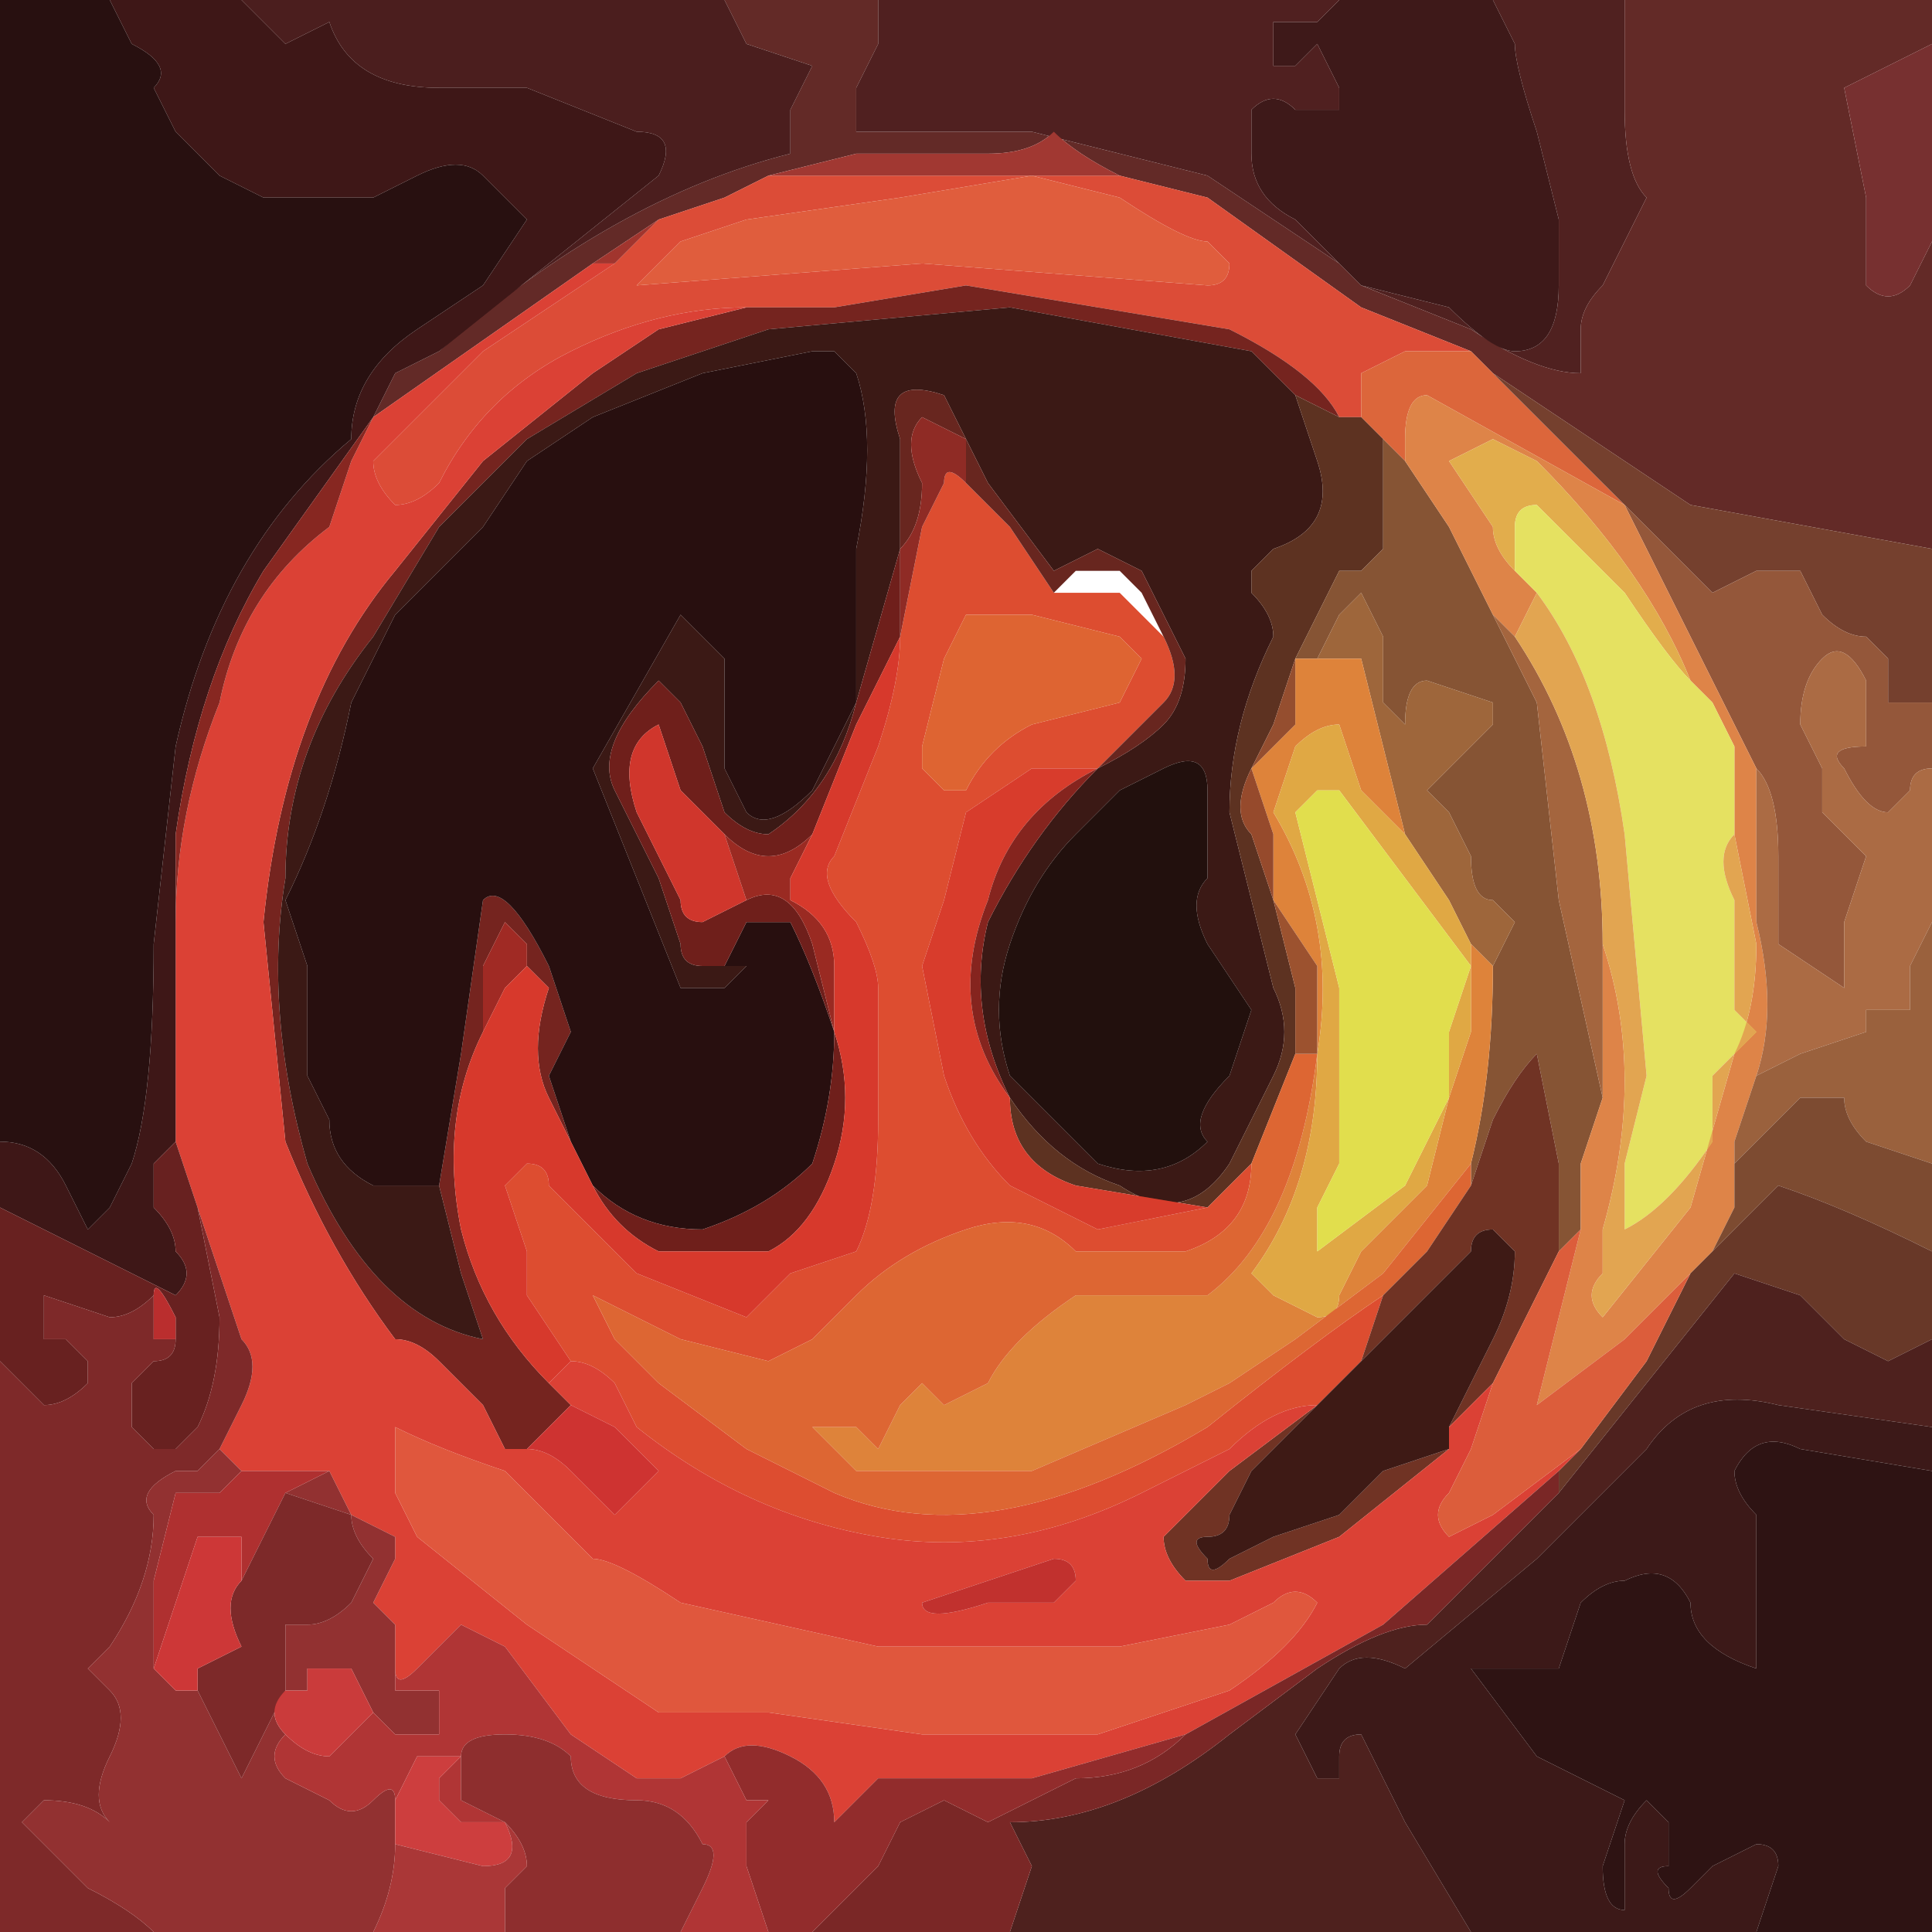 <?xml version="1.0" encoding="UTF-8" standalone="no"?>
<svg xmlns:xlink="http://www.w3.org/1999/xlink" height="4.4px" width="4.4px" xmlns="http://www.w3.org/2000/svg">
  <g transform="matrix(1.0, 0.0, 0.0, 1.0, 2.2, 2.2)">
    <path d="M1.5 -2.2 L1.5 -1.95 Q1.5 -1.8 1.55 -1.75 L1.5 -1.65 1.45 -1.55 Q1.4 -1.5 1.4 -1.45 L1.4 -1.35 Q1.3 -1.35 1.15 -1.45 L0.9 -1.55 1.1 -1.5 Q1.2 -1.4 1.25 -1.4 1.35 -1.4 1.35 -1.55 L1.35 -1.7 1.3 -1.9 Q1.25 -2.05 1.25 -2.1 L1.2 -2.2 1.5 -2.2" fill="#502120" fill-rule="evenodd" stroke="none"/>
    <path d="M0.9 -1.55 L1.15 -1.45 Q1.3 -1.35 1.4 -1.35 L1.4 -1.45 Q1.4 -1.5 1.45 -1.55 L1.5 -1.65 1.55 -1.75 Q1.5 -1.8 1.5 -1.95 L1.5 -2.2 2.2 -2.2 2.2 -2.1 2.1 -2.05 2.0 -2.0 2.05 -1.75 2.05 -1.55 Q2.1 -1.5 2.15 -1.55 L2.2 -1.65 2.2 -0.95 1.65 -1.05 1.2 -1.35 1.15 -1.4 0.9 -1.5 0.55 -1.75 0.35 -1.8 Q0.25 -1.85 0.2 -1.9 0.15 -1.85 0.05 -1.85 L-0.1 -1.85 -0.25 -1.85 -0.45 -1.8 -0.55 -1.75 -0.7 -1.7 -0.85 -1.6 -1.35 -1.25 -1.3 -1.35 -1.2 -1.4 Q-0.8 -1.75 -0.4 -1.85 L-0.4 -1.95 -0.35 -2.05 -0.5 -2.1 -0.55 -2.2 -0.2 -2.2 -0.2 -2.1 -0.25 -2.0 -0.25 -1.9 -0.05 -1.9 0.15 -1.9 0.55 -1.8 0.85 -1.6 0.9 -1.55 M-1.35 -1.25 L-1.35 -1.25" fill="#632a27" fill-rule="evenodd" stroke="none"/>
    <path d="M1.2 -2.2 L1.25 -2.1 Q1.25 -2.05 1.3 -1.9 L1.35 -1.7 1.35 -1.55 Q1.35 -1.4 1.25 -1.4 1.2 -1.4 1.1 -1.5 L0.9 -1.55 0.85 -1.6 0.75 -1.7 Q0.65 -1.75 0.65 -1.85 L0.65 -1.95 Q0.7 -2.0 0.75 -1.95 L0.85 -1.95 0.85 -2.0 0.8 -2.1 0.75 -2.05 0.7 -2.05 0.7 -2.1 0.7 -2.15 0.8 -2.15 0.85 -2.2 1.2 -2.2" fill="#3e1919" fill-rule="evenodd" stroke="none"/>
    <path d="M-0.55 -1.75 L-0.45 -1.8 -0.15 -1.8 0.2 -1.8 0.35 -1.8 0.55 -1.75 0.9 -1.5 1.15 -1.4 1.0 -1.4 0.9 -1.35 0.9 -1.25 0.85 -1.25 Q0.8 -1.35 0.6 -1.45 L0.3 -1.5 0.0 -1.55 -0.3 -1.5 -0.5 -1.5 Q-0.7 -1.5 -0.9 -1.4 -1.1 -1.3 -1.2 -1.1 -1.25 -1.05 -1.3 -1.05 -1.35 -1.1 -1.35 -1.15 L-1.1 -1.4 -0.8 -1.6 -0.7 -1.7 -0.55 -1.75 M0.35 -1.75 L0.15 -1.8 -0.15 -1.75 -0.5 -1.7 -0.65 -1.65 -0.75 -1.55 -0.1 -1.6 0.55 -1.55 Q0.6 -1.55 0.6 -1.6 L0.55 -1.65 Q0.5 -1.65 0.35 -1.75" fill="#dc4c37" fill-rule="evenodd" stroke="none"/>
    <path d="M1.15 -1.4 L1.2 -1.35 1.4 -1.15 1.5 -1.05 1.05 -1.3 Q1.0 -1.3 1.0 -1.2 L1.0 -1.15 0.95 -1.2 0.9 -1.25 0.9 -1.35 1.0 -1.4 1.15 -1.4" fill="#dc663b" fill-rule="evenodd" stroke="none"/>
    <path d="M0.85 -1.6 L0.55 -1.8 0.15 -1.9 -0.05 -1.9 -0.25 -1.9 -0.25 -2.0 -0.2 -2.1 -0.2 -2.2 0.85 -2.2 0.8 -2.15 0.7 -2.15 0.7 -2.1 0.7 -2.05 0.75 -2.05 0.8 -2.1 0.85 -2.0 0.85 -1.95 0.75 -1.95 Q0.7 -2.0 0.65 -1.95 L0.65 -1.85 Q0.65 -1.75 0.75 -1.7 L0.85 -1.6" fill="#502020" fill-rule="evenodd" stroke="none"/>
    <path d="M0.35 -1.75 Q0.5 -1.65 0.55 -1.65 L0.6 -1.6 Q0.6 -1.55 0.55 -1.55 L-0.1 -1.6 -0.75 -1.55 -0.65 -1.65 -0.5 -1.7 -0.15 -1.75 0.15 -1.8 0.35 -1.75" fill="#e05d3d" fill-rule="evenodd" stroke="none"/>
    <path d="M-0.3 -1.5 L0.0 -1.55 0.3 -1.5 0.6 -1.45 Q0.8 -1.35 0.85 -1.25 L0.75 -1.3 0.65 -1.4 0.1 -1.5 -0.45 -1.45 -0.75 -1.35 -1.0 -1.2 -1.2 -1.0 -1.35 -0.75 Q-1.55 -0.5 -1.55 -0.2 -1.6 0.1 -1.5 0.45 -1.35 0.8 -1.1 0.85 L-1.15 0.7 -1.2 0.5 -1.15 0.2 -1.1 -0.15 Q-1.05 -0.2 -0.95 0.0 L-0.9 0.15 -0.95 0.25 -0.9 0.4 -0.85 0.5 -0.95 0.3 Q-1.0 0.2 -0.95 0.05 L-1.0 0.0 -1.0 -0.05 -1.05 -0.1 -1.1 0.0 -1.1 0.15 Q-1.2 0.35 -1.15 0.6 -1.1 0.8 -0.95 0.95 L-0.9 1.0 -0.95 1.05 -1.0 1.1 -1.05 1.1 -1.1 1.0 -1.2 0.9 Q-1.25 0.85 -1.3 0.85 -1.45 0.65 -1.55 0.4 L-1.6 -0.1 Q-1.55 -0.6 -1.3 -0.9 L-1.1 -1.15 -0.85 -1.35 -0.7 -1.45 -0.5 -1.5 -0.3 -1.5" fill="#75241f" fill-rule="evenodd" stroke="none"/>
    <path d="M0.3 -1.5 L0.0 -1.55 -0.3 -1.5 0.0 -1.55 0.3 -1.5" fill="#a6362e" fill-rule="evenodd" stroke="none"/>
    <path d="M-0.45 -1.8 L-0.25 -1.85 -0.1 -1.85 0.05 -1.85 Q0.15 -1.85 0.2 -1.9 0.25 -1.85 0.35 -1.8 L0.55 -1.75 0.35 -1.8 0.2 -1.8 -0.15 -1.8 -0.45 -1.8" fill="#a13832" fill-rule="evenodd" stroke="none"/>
    <path d="M-1.2 0.5 L-1.15 0.7 -1.1 0.85 Q-1.35 0.8 -1.5 0.45 -1.6 0.1 -1.55 -0.2 -1.55 -0.5 -1.35 -0.75 L-1.2 -1.0 -1.0 -1.2 -0.75 -1.35 -0.45 -1.45 0.1 -1.5 0.65 -1.4 0.75 -1.3 0.8 -1.15 Q0.85 -1.0 0.7 -0.95 L0.65 -0.9 0.65 -0.85 Q0.7 -0.8 0.7 -0.75 0.6 -0.55 0.6 -0.35 0.65 -0.15 0.7 0.05 0.75 0.15 0.7 0.25 L0.6 0.45 Q0.5 0.6 0.35 0.5 0.2 0.45 0.1 0.3 0.0 0.1 0.05 -0.1 0.15 -0.3 0.3 -0.45 0.4 -0.5 0.45 -0.55 0.5 -0.6 0.5 -0.7 L0.45 -0.8 0.4 -0.9 0.3 -0.95 0.2 -0.9 0.05 -1.1 -0.05 -1.3 Q-0.2 -1.35 -0.15 -1.2 L-0.15 -0.95 -0.25 -0.6 Q-0.3 -0.4 -0.45 -0.3 -0.5 -0.3 -0.55 -0.35 L-0.6 -0.5 -0.65 -0.6 -0.7 -0.65 Q-0.85 -0.5 -0.8 -0.4 L-0.7 -0.2 -0.65 -0.05 Q-0.65 0.0 -0.6 0.0 L-0.55 0.0 -0.5 0.0 -0.55 0.05 -0.6 0.05 -0.65 0.05 -0.85 -0.45 -0.65 -0.8 -0.55 -0.7 -0.55 -0.45 -0.5 -0.35 Q-0.45 -0.3 -0.35 -0.4 L-0.25 -0.6 -0.25 -0.95 Q-0.2 -1.2 -0.25 -1.35 L-0.3 -1.4 -0.35 -1.4 -0.6 -1.35 -0.85 -1.25 -1.0 -1.15 -1.1 -1.0 -1.3 -0.8 -1.4 -0.6 Q-1.45 -0.35 -1.55 -0.15 L-1.5 0.0 Q-1.5 0.05 -1.5 0.1 L-1.5 0.25 Q-1.45 0.35 -1.45 0.35 -1.45 0.45 -1.35 0.5 L-1.2 0.5 M0.35 -0.4 L0.25 -0.3 Q0.15 -0.2 0.1 -0.05 0.05 0.1 0.1 0.25 L0.3 0.45 Q0.45 0.5 0.55 0.4 0.5 0.35 0.6 0.25 L0.65 0.1 0.55 -0.05 Q0.5 -0.15 0.55 -0.2 L0.55 -0.4 Q0.55 -0.5 0.45 -0.45 L0.35 -0.4" fill="#3b1915" fill-rule="evenodd" stroke="none"/>
    <path d="M0.65 -1.4 L0.75 -1.3 0.85 -1.25 0.9 -1.25 0.95 -1.2 0.95 -1.05 0.95 -0.95 0.9 -0.9 0.85 -0.9 0.75 -0.7 0.7 -0.55 0.65 -0.45 Q0.6 -0.35 0.65 -0.3 L0.7 -0.15 0.75 0.05 0.75 0.2 0.65 0.45 0.55 0.55 0.25 0.5 Q0.1 0.45 0.1 0.3 0.2 0.45 0.35 0.5 0.5 0.6 0.6 0.45 L0.7 0.25 Q0.75 0.15 0.7 0.05 0.65 -0.15 0.6 -0.35 0.6 -0.55 0.7 -0.75 0.7 -0.8 0.65 -0.85 L0.65 -0.9 0.7 -0.95 Q0.85 -1.0 0.8 -1.15 L0.75 -1.3 0.65 -1.4" fill="#5d3221" fill-rule="evenodd" stroke="none"/>
    <path d="M0.95 -1.2 L1.0 -1.15 1.1 -1.0 1.2 -0.8 1.25 -0.7 1.3 -0.6 1.35 -0.15 1.45 0.3 1.4 0.45 1.4 0.6 1.35 0.65 1.35 0.45 1.3 0.2 Q1.25 0.25 1.2 0.35 L1.15 0.5 1.15 0.45 Q1.2 0.25 1.2 0.0 L1.25 -0.1 1.2 -0.15 Q1.15 -0.15 1.15 -0.25 L1.1 -0.35 1.05 -0.4 1.1 -0.45 1.2 -0.55 1.2 -0.6 1.05 -0.65 Q1.0 -0.65 1.0 -0.55 L0.95 -0.6 0.95 -0.75 0.9 -0.85 0.85 -0.8 0.8 -0.7 0.75 -0.7 0.85 -0.9 0.9 -0.9 0.95 -0.95 0.95 -1.05 0.95 -1.2" fill="#865434" fill-rule="evenodd" stroke="none"/>
    <path d="M0.8 -0.7 L0.85 -0.8 0.9 -0.85 0.95 -0.75 0.95 -0.6 1.0 -0.55 Q1.0 -0.65 1.05 -0.65 L1.2 -0.6 1.2 -0.55 1.1 -0.45 1.05 -0.4 1.1 -0.35 1.15 -0.25 Q1.15 -0.15 1.2 -0.15 L1.25 -0.1 1.2 0.0 1.15 -0.05 1.1 -0.15 1.0 -0.3 0.95 -0.5 0.9 -0.7 0.8 -0.7" fill="#9e663b" fill-rule="evenodd" stroke="none"/>
    <path d="M0.75 -0.7 L0.8 -0.7 0.9 -0.7 0.95 -0.5 1.0 -0.3 0.9 -0.4 0.85 -0.55 Q0.8 -0.55 0.75 -0.5 L0.7 -0.35 Q0.85 -0.1 0.8 0.2 0.8 0.5 0.65 0.7 L0.7 0.75 0.8 0.8 Q0.85 0.8 0.85 0.75 L0.9 0.65 1.05 0.5 1.1 0.3 1.15 0.15 1.15 -0.05 1.2 0.0 Q1.2 0.25 1.15 0.45 L0.95 0.7 0.75 0.85 0.6 0.95 0.5 1.0 0.15 1.15 -0.25 1.15 -0.3 1.1 -0.35 1.05 -0.25 1.05 -0.2 1.1 -0.15 1.0 -0.1 0.95 -0.05 1.0 0.05 0.95 Q0.1 0.85 0.25 0.75 L0.55 0.75 Q0.75 0.6 0.8 0.2 L0.8 0.0 0.7 -0.15 0.7 -0.3 0.65 -0.45 0.75 -0.55 0.75 -0.7" fill="#de833a" fill-rule="evenodd" stroke="none"/>
    <path d="M0.0 -1.1 L0.1 -1.0 0.2 -0.85 0.35 -0.85 0.45 -0.75 Q0.5 -0.65 0.45 -0.6 L0.3 -0.45 0.15 -0.45 0.0 -0.35 -0.05 -0.15 -0.1 0.0 -0.05 0.25 Q0.0 0.4 0.1 0.5 L0.3 0.6 0.55 0.55 0.65 0.45 Q0.65 0.6 0.5 0.65 L0.25 0.65 Q0.15 0.55 0.0 0.6 -0.15 0.65 -0.25 0.75 L-0.35 0.85 -0.45 0.9 -0.65 0.85 -0.85 0.75 -0.8 0.85 -0.7 0.95 -0.5 1.1 -0.3 1.2 Q0.05 1.35 0.55 1.05 0.8 0.85 0.95 0.75 L0.9 0.9 0.8 1.0 Q0.7 1.0 0.6 1.1 L0.4 1.2 Q0.1 1.35 -0.2 1.3 -0.5 1.25 -0.75 1.05 L-0.8 0.95 Q-0.85 0.9 -0.9 0.9 L-1.0 0.75 -1.0 0.65 -1.05 0.5 -1.0 0.45 Q-0.95 0.45 -0.95 0.5 L-0.75 0.7 -0.5 0.8 -0.4 0.7 -0.25 0.65 Q-0.2 0.55 -0.2 0.35 L-0.2 0.05 Q-0.2 0.0 -0.25 -0.1 -0.35 -0.2 -0.3 -0.25 L-0.2 -0.5 Q-0.15 -0.65 -0.15 -0.75 L-0.1 -1.0 -0.05 -1.1 Q-0.05 -1.15 0.0 -1.1 M-0.15 -0.75 L-0.15 -0.75 M0.15 -0.8 L0.0 -0.8 -0.05 -0.7 -0.1 -0.5 Q-0.1 -0.5 -0.1 -0.45 L-0.05 -0.4 0.0 -0.4 Q0.05 -0.5 0.15 -0.55 L0.35 -0.6 0.4 -0.7 0.35 -0.75 0.15 -0.8" fill="#dd4d30" fill-rule="evenodd" stroke="none"/>
    <path d="M0.2 -0.85 L0.1 -1.0 0.0 -1.1 0.0 -1.2 -0.1 -1.25 Q-0.15 -1.2 -0.1 -1.1 -0.1 -1.0 -0.15 -0.95 L-0.15 -1.2 Q-0.2 -1.35 -0.05 -1.3 L0.05 -1.1 0.2 -0.9 0.3 -0.95 0.4 -0.9 0.45 -0.8 0.5 -0.7 Q0.5 -0.6 0.45 -0.55 0.4 -0.5 0.3 -0.45 L0.3 -0.45 0.45 -0.6 Q0.5 -0.65 0.45 -0.75 L0.4 -0.85 0.35 -0.9 0.25 -0.9 0.2 -0.85" fill="#68261f" fill-rule="evenodd" stroke="none"/>
    <path d="M0.15 -0.8 L0.35 -0.75 0.4 -0.7 0.35 -0.6 0.15 -0.55 Q0.05 -0.5 0.0 -0.4 L-0.05 -0.4 -0.1 -0.45 Q-0.1 -0.5 -0.1 -0.5 L-0.05 -0.7 0.0 -0.8 0.15 -0.8" fill="#de6432" fill-rule="evenodd" stroke="none"/>
    <path d="M0.55 0.55 L0.3 0.6 0.1 0.5 Q0.0 0.4 -0.05 0.25 L-0.1 0.0 -0.05 -0.15 0.0 -0.35 0.15 -0.45 0.3 -0.45 0.3 -0.45 Q0.1 -0.35 0.05 -0.15 -0.05 0.1 0.1 0.3 0.1 0.45 0.25 0.5 L0.55 0.55" fill="#d83c2c" fill-rule="evenodd" stroke="none"/>
    <path d="M0.35 -0.4 L0.45 -0.45 Q0.55 -0.5 0.55 -0.4 L0.55 -0.2 Q0.5 -0.15 0.55 -0.05 L0.65 0.1 0.6 0.25 Q0.5 0.35 0.55 0.4 0.45 0.5 0.3 0.45 L0.1 0.25 Q0.05 0.1 0.1 -0.05 0.15 -0.2 0.25 -0.3 L0.35 -0.4" fill="#22100d" fill-rule="evenodd" stroke="none"/>
    <path d="M0.3 -0.45 Q0.15 -0.3 0.05 -0.1 0.0 0.1 0.1 0.3 -0.05 0.1 0.05 -0.15 0.1 -0.35 0.3 -0.45" fill="#85241e" fill-rule="evenodd" stroke="none"/>
    <path d="M1.0 -0.3 L1.1 -0.15 1.15 -0.05 1.15 0.15 1.1 0.3 1.1 0.15 1.15 0.0 1.0 -0.2 0.85 -0.4 0.8 -0.4 0.75 -0.35 0.8 -0.15 0.85 0.05 0.85 0.45 0.8 0.55 0.8 0.65 1.0 0.5 1.1 0.3 1.05 0.5 0.9 0.65 0.85 0.75 Q0.85 0.8 0.8 0.8 L0.7 0.75 0.65 0.7 Q0.8 0.5 0.8 0.2 0.85 -0.1 0.7 -0.35 L0.75 -0.5 Q0.8 -0.55 0.85 -0.55 L0.9 -0.4 1.0 -0.3" fill="#e0a844" fill-rule="evenodd" stroke="none"/>
    <path d="M1.1 0.3 L1.0 0.5 0.8 0.65 0.8 0.55 0.85 0.45 0.85 0.05 0.8 -0.15 0.75 -0.35 0.8 -0.4 0.85 -0.4 1.0 -0.2 1.15 0.0 1.1 0.15 1.1 0.3" fill="#e1de4d" fill-rule="evenodd" stroke="none"/>
    <path d="M0.65 -0.45 L0.7 -0.55 0.75 -0.7 0.75 -0.55 0.65 -0.45" fill="#954e2f" fill-rule="evenodd" stroke="none"/>
    <path d="M0.7 -0.15 L0.65 -0.3 Q0.6 -0.35 0.65 -0.45 L0.7 -0.3 0.7 -0.15" fill="#964a2c" fill-rule="evenodd" stroke="none"/>
    <path d="M1.2 -1.35 L1.65 -1.05 2.2 -0.95 2.2 -0.6 2.1 -0.6 2.1 -0.7 2.05 -0.75 Q2.0 -0.75 1.95 -0.8 L1.9 -0.9 1.8 -0.9 1.7 -0.85 1.55 -1.0 1.4 -1.15 1.2 -1.35" fill="#75402e" fill-rule="evenodd" stroke="none"/>
    <path d="M1.5 -1.05 L1.4 -1.15 1.55 -1.0 1.7 -0.85 1.8 -0.9 1.9 -0.9 1.95 -0.8 Q2.0 -0.75 2.05 -0.75 L2.1 -0.7 2.1 -0.6 2.2 -0.6 2.2 -0.45 Q2.15 -0.45 2.15 -0.4 L2.1 -0.35 Q2.05 -0.35 2.0 -0.45 1.95 -0.5 2.05 -0.5 L2.05 -0.65 Q2.0 -0.75 1.95 -0.7 1.9 -0.65 1.9 -0.55 L1.95 -0.45 1.95 -0.35 2.0 -0.3 2.05 -0.25 2.0 -0.1 2.0 0.05 1.85 -0.05 1.85 -0.25 Q1.85 -0.4 1.8 -0.45 L1.65 -0.75 1.5 -1.05" fill="#94573a" fill-rule="evenodd" stroke="none"/>
    <path d="M1.0 -1.15 L1.0 -1.2 Q1.0 -1.3 1.05 -1.3 L1.5 -1.05 1.65 -0.75 1.8 -0.45 1.8 -0.1 Q1.85 0.1 1.8 0.25 L1.75 0.4 1.75 0.55 1.7 0.65 1.6 0.75 1.5 0.85 1.3 1.0 1.35 0.8 1.4 0.6 1.4 0.45 1.45 0.3 1.45 -0.05 Q1.55 0.25 1.45 0.6 L1.45 0.7 Q1.4 0.75 1.45 0.8 L1.65 0.55 1.75 0.2 Q1.8 0.1 1.8 -0.05 L1.75 -0.3 1.75 -0.5 1.7 -0.6 1.65 -0.65 Q1.55 -0.9 1.3 -1.15 L1.2 -1.2 1.1 -1.15 1.2 -1.0 Q1.2 -0.95 1.25 -0.9 L1.3 -0.85 1.25 -0.75 1.2 -0.8 1.1 -1.0 1.0 -1.15" fill="#de8448" fill-rule="evenodd" stroke="none"/>
    <path d="M1.25 -0.9 Q1.2 -0.95 1.2 -1.0 L1.1 -1.15 1.2 -1.2 1.3 -1.15 Q1.55 -0.9 1.65 -0.65 1.6 -0.7 1.5 -0.85 L1.3 -1.05 Q1.25 -1.05 1.25 -1.0 L1.25 -0.9" fill="#e2ad4c" fill-rule="evenodd" stroke="none"/>
    <path d="M1.45 0.3 L1.35 -0.15 1.3 -0.6 1.25 -0.7 1.2 -0.8 1.25 -0.75 Q1.45 -0.45 1.45 -0.05 L1.45 0.3" fill="#a4653e" fill-rule="evenodd" stroke="none"/>
    <path d="M1.25 -0.9 L1.25 -1.0 Q1.25 -1.05 1.3 -1.05 L1.5 -0.85 Q1.6 -0.7 1.65 -0.65 L1.7 -0.6 1.75 -0.5 1.75 -0.3 Q1.7 -0.25 1.75 -0.15 L1.75 0.1 1.8 0.15 1.7 0.25 1.7 0.4 Q1.6 0.55 1.5 0.6 1.5 0.55 1.5 0.45 L1.55 0.25 1.5 -0.3 Q1.45 -0.65 1.3 -0.85 L1.25 -0.9" fill="#e5e161" fill-rule="evenodd" stroke="none"/>
    <path d="M1.75 -0.3 L1.8 -0.05 Q1.8 0.1 1.75 0.2 L1.65 0.55 1.45 0.8 Q1.4 0.75 1.45 0.7 L1.45 0.6 Q1.55 0.25 1.45 -0.05 1.45 -0.45 1.25 -0.75 L1.3 -0.85 Q1.45 -0.65 1.5 -0.3 L1.55 0.25 1.5 0.45 Q1.5 0.55 1.5 0.6 1.6 0.55 1.7 0.4 L1.7 0.25 1.8 0.15 1.75 0.1 1.75 -0.15 Q1.7 -0.25 1.75 -0.3" fill="#e2a551" fill-rule="evenodd" stroke="none"/>
    <path d="M1.8 -0.45 Q1.85 -0.4 1.85 -0.25 L1.85 -0.05 2.0 0.05 2.0 -0.1 2.05 -0.25 2.0 -0.3 1.95 -0.35 1.95 -0.45 1.9 -0.55 Q1.9 -0.65 1.95 -0.7 2.0 -0.75 2.05 -0.65 L2.05 -0.5 Q1.95 -0.5 2.0 -0.45 2.05 -0.35 2.1 -0.35 L2.15 -0.4 Q2.15 -0.45 2.2 -0.45 L2.2 -0.1 2.15 0.0 2.15 0.1 2.05 0.1 2.05 0.15 1.9 0.2 1.8 0.25 Q1.85 0.1 1.8 -0.1 L1.8 -0.45" fill="#ab6b44" fill-rule="evenodd" stroke="none"/>
    <path d="M2.2 -1.65 L2.15 -1.55 Q2.1 -1.5 2.05 -1.55 L2.05 -1.75 2.0 -2.0 2.1 -2.05 2.2 -2.1 2.2 -1.65" fill="#773030" fill-rule="evenodd" stroke="none"/>
    <path d="M2.2 -0.1 L2.2 0.45 2.05 0.4 Q2.0 0.35 2.0 0.3 L1.9 0.3 1.8 0.4 1.75 0.45 1.75 0.55 1.75 0.4 1.8 0.25 1.9 0.2 2.05 0.15 2.05 0.1 2.15 0.1 2.15 0.0 2.2 -0.1" fill="#9a613d" fill-rule="evenodd" stroke="none"/>
    <path d="M2.2 0.45 L2.2 0.65 Q2.0 0.55 1.85 0.5 L1.65 0.7 1.7 0.65 1.75 0.55 1.75 0.45 1.8 0.4 1.9 0.3 2.0 0.3 Q2.0 0.35 2.05 0.4 L2.2 0.45" fill="#7d4b31" fill-rule="evenodd" stroke="none"/>
    <path d="M2.2 0.65 L2.2 0.85 2.1 0.9 2.0 0.85 1.9 0.75 1.75 0.7 1.35 1.2 1.35 1.15 1.4 1.1 1.55 0.9 1.65 0.7 1.85 0.5 Q2.0 0.55 2.2 0.65" fill="#683828" fill-rule="evenodd" stroke="none"/>
    <path d="M2.2 0.85 L2.2 1.05 1.85 1.0 Q1.65 0.95 1.55 1.1 L1.3 1.35 1.0 1.6 Q0.9 1.55 0.85 1.6 L0.75 1.75 0.8 1.85 0.85 1.85 0.85 1.8 Q0.85 1.75 0.9 1.75 L1.0 1.95 1.15 2.2 0.1 2.2 0.15 2.05 0.1 1.95 Q0.35 1.95 0.6 1.75 L0.8 1.6 Q0.95 1.5 1.05 1.5 L1.2 1.35 1.35 1.2 1.75 0.7 1.9 0.75 2.0 0.85 2.1 0.9 2.2 0.85" fill="#4e211e" fill-rule="evenodd" stroke="none"/>
    <path d="M2.2 1.05 L2.2 1.15 1.9 1.1 Q1.8 1.05 1.75 1.15 1.75 1.2 1.8 1.25 L1.8 1.6 Q1.65 1.55 1.65 1.45 1.6 1.35 1.5 1.4 1.45 1.4 1.4 1.45 L1.35 1.6 1.15 1.6 1.3 1.8 1.5 1.9 1.45 2.05 Q1.45 2.15 1.5 2.15 L1.5 2.0 Q1.5 1.95 1.55 1.9 L1.6 1.95 1.6 2.05 Q1.55 2.05 1.6 2.1 1.6 2.15 1.65 2.1 L1.7 2.05 1.8 2.0 Q1.85 2.0 1.85 2.05 L1.8 2.2 1.15 2.2 1.0 1.95 0.9 1.75 Q0.85 1.75 0.85 1.8 L0.85 1.85 0.8 1.85 0.75 1.75 0.85 1.6 Q0.9 1.55 1.0 1.6 L1.3 1.35 1.55 1.1 Q1.65 0.95 1.85 1.0 L2.2 1.05" fill="#3c1918" fill-rule="evenodd" stroke="none"/>
    <path d="M2.2 1.15 L2.2 2.2 1.8 2.2 1.85 2.05 Q1.85 2.0 1.8 2.0 L1.7 2.05 1.65 2.1 Q1.6 2.15 1.6 2.1 1.55 2.05 1.6 2.05 L1.6 1.95 1.55 1.9 Q1.5 1.95 1.5 2.0 L1.5 2.15 Q1.45 2.15 1.45 2.05 L1.5 1.9 1.3 1.8 1.15 1.6 1.35 1.6 1.4 1.45 Q1.45 1.4 1.5 1.4 1.6 1.35 1.65 1.45 1.65 1.55 1.8 1.6 L1.8 1.25 Q1.75 1.2 1.75 1.15 1.8 1.05 1.9 1.1 L2.2 1.15" fill="#2e1313" fill-rule="evenodd" stroke="none"/>
    <path d="M1.15 0.45 L1.15 0.5 1.05 0.65 0.95 0.75 Q0.8 0.85 0.55 1.05 0.05 1.35 -0.3 1.2 L-0.5 1.1 -0.7 0.95 -0.8 0.85 -0.85 0.75 -0.65 0.85 -0.45 0.9 -0.35 0.85 -0.25 0.75 Q-0.15 0.65 0.0 0.6 0.15 0.55 0.25 0.65 L0.5 0.65 Q0.65 0.6 0.65 0.45 L0.75 0.2 0.8 0.2 Q0.75 0.6 0.55 0.75 L0.25 0.75 Q0.1 0.85 0.05 0.95 L-0.05 1.0 -0.1 0.95 -0.15 1.0 -0.2 1.1 -0.25 1.05 -0.35 1.05 -0.3 1.1 -0.25 1.15 0.15 1.15 0.5 1.0 0.6 0.95 0.75 0.85 0.95 0.7 1.15 0.45" fill="#dd6633" fill-rule="evenodd" stroke="none"/>
    <path d="M1.15 0.5 L1.2 0.35 Q1.25 0.25 1.3 0.2 L1.35 0.45 1.35 0.65 1.2 0.95 1.15 1.0 1.1 1.05 1.2 0.85 Q1.25 0.75 1.25 0.65 L1.2 0.6 Q1.15 0.6 1.15 0.65 L0.9 0.9 0.65 1.15 0.6 1.25 Q0.6 1.3 0.55 1.3 0.5 1.3 0.55 1.35 0.55 1.4 0.6 1.35 L0.7 1.3 0.85 1.25 0.95 1.15 1.1 1.1 0.85 1.3 0.6 1.4 0.5 1.4 Q0.45 1.35 0.45 1.3 L0.6 1.15 0.8 1.0 0.9 0.9 0.95 0.75 1.05 0.65 1.15 0.5" fill="#703324" fill-rule="evenodd" stroke="none"/>
    <path d="M1.1 1.1 L0.95 1.15 0.85 1.25 0.7 1.3 0.6 1.35 Q0.55 1.4 0.55 1.35 0.5 1.3 0.55 1.3 0.6 1.3 0.6 1.25 L0.65 1.15 0.9 0.9 1.15 0.65 Q1.15 0.6 1.2 0.6 L1.25 0.65 Q1.25 0.75 1.2 0.85 L1.1 1.05 1.1 1.1" fill="#3e1a15" fill-rule="evenodd" stroke="none"/>
    <path d="M-1.35 -1.25 L-0.85 -1.6 -0.8 -1.6 -1.1 -1.4 -1.35 -1.15 Q-1.35 -1.1 -1.3 -1.05 -1.25 -1.05 -1.2 -1.1 -1.1 -1.3 -0.9 -1.4 -0.7 -1.5 -0.5 -1.5 L-0.7 -1.45 -0.85 -1.35 -1.1 -1.15 -1.3 -0.9 Q-1.55 -0.6 -1.6 -0.1 L-1.55 0.4 Q-1.45 0.65 -1.3 0.85 -1.25 0.85 -1.2 0.9 L-1.1 1.0 -1.05 1.1 -1.0 1.1 Q-0.95 1.1 -0.9 1.15 L-0.8 1.25 -0.7 1.15 -0.8 1.05 -0.9 1.0 -0.95 0.95 -0.9 0.9 Q-0.85 0.9 -0.8 0.95 L-0.75 1.05 Q-0.5 1.25 -0.2 1.3 0.1 1.35 0.4 1.2 L0.6 1.1 Q0.7 1.0 0.8 1.0 L0.6 1.15 0.45 1.3 Q0.45 1.35 0.5 1.4 L0.6 1.4 0.85 1.3 1.1 1.1 1.1 1.05 1.15 1.0 1.2 0.95 1.15 1.1 1.1 1.2 Q1.05 1.25 1.1 1.3 L1.2 1.25 1.4 1.1 1.35 1.15 0.95 1.5 0.5 1.75 0.15 1.85 -0.2 1.85 -0.25 1.9 -0.3 1.95 Q-0.3 1.85 -0.4 1.8 -0.5 1.75 -0.55 1.8 L-0.65 1.85 -0.75 1.85 -0.9 1.75 -1.05 1.55 -1.15 1.5 Q-1.15 1.5 -1.2 1.55 L-1.25 1.6 Q-1.3 1.65 -1.3 1.6 L-1.3 1.5 -1.35 1.45 -1.3 1.35 Q-1.3 1.35 -1.3 1.3 L-1.4 1.25 -1.45 1.15 -1.55 1.15 -1.65 1.15 -1.7 1.1 -1.65 1.0 Q-1.6 0.9 -1.65 0.85 L-1.7 0.7 -1.75 0.55 -1.8 0.4 -1.8 -0.1 Q-1.8 -0.35 -1.7 -0.6 -1.65 -0.85 -1.45 -1.0 L-1.4 -1.15 -1.35 -1.25 M0.7 1.45 L0.6 1.5 0.35 1.55 0.1 1.55 -0.2 1.55 -0.65 1.45 Q-0.8 1.35 -0.85 1.35 L-1.05 1.15 Q-1.2 1.1 -1.3 1.05 L-1.3 1.2 -1.25 1.3 -1.0 1.5 -0.7 1.7 -0.6 1.7 -0.45 1.7 -0.1 1.75 0.3 1.75 0.45 1.7 0.6 1.65 Q0.75 1.55 0.8 1.45 0.75 1.4 0.7 1.45 M0.2 1.35 L0.05 1.4 -0.1 1.45 Q-0.1 1.5 0.05 1.45 L0.2 1.45 0.25 1.4 Q0.25 1.35 0.2 1.35" fill="#db4135" fill-rule="evenodd" stroke="none"/>
    <path d="M1.35 0.65 L1.4 0.6 1.35 0.8 1.3 1.0 1.5 0.85 1.6 0.75 1.7 0.65 1.65 0.7 1.55 0.9 1.4 1.1 1.2 1.25 1.1 1.3 Q1.05 1.25 1.1 1.2 L1.15 1.1 1.2 0.95 1.35 0.65" fill="#dc5d3b" fill-rule="evenodd" stroke="none"/>
    <path d="M0.1 2.2 L-0.35 2.2 -0.3 2.15 -0.25 2.1 -0.2 2.05 -0.15 1.95 -0.05 1.9 0.05 1.95 0.25 1.85 Q0.4 1.85 0.5 1.75 L0.95 1.5 1.35 1.15 1.35 1.2 1.2 1.35 1.05 1.5 Q0.95 1.5 0.8 1.6 L0.6 1.75 Q0.35 1.95 0.1 1.95 L0.15 2.05 0.1 2.2" fill="#7a2726" fill-rule="evenodd" stroke="none"/>
    <path d="M0.7 -0.15 L0.8 0.0 0.8 0.2 0.75 0.2 0.75 0.05 0.7 -0.15" fill="#9c522f" fill-rule="evenodd" stroke="none"/>
    <path d="M0.7 1.45 Q0.75 1.4 0.8 1.45 0.75 1.55 0.6 1.65 L0.45 1.7 0.3 1.75 -0.1 1.75 -0.45 1.7 -0.6 1.7 -0.7 1.7 -1.0 1.5 -1.25 1.3 -1.3 1.2 -1.3 1.05 Q-1.2 1.1 -1.05 1.15 L-0.85 1.35 Q-0.8 1.35 -0.65 1.45 L-0.2 1.55 0.1 1.55 0.35 1.55 0.6 1.5 0.7 1.45" fill="#e0573d" fill-rule="evenodd" stroke="none"/>
    <path d="M0.2 1.35 Q0.25 1.35 0.25 1.4 L0.2 1.45 0.05 1.45 Q-0.1 1.5 -0.1 1.45 L0.05 1.4 0.2 1.35" fill="#c1312e" fill-rule="evenodd" stroke="none"/>
    <path d="M-0.35 2.2 L-0.45 2.2 -0.5 2.05 -0.5 1.95 -0.45 1.9 -0.5 1.9 -0.55 1.8 Q-0.5 1.75 -0.4 1.8 -0.3 1.85 -0.3 1.95 L-0.25 1.9 -0.2 1.85 0.15 1.85 0.5 1.75 Q0.4 1.85 0.25 1.85 L0.05 1.95 -0.05 1.9 -0.15 1.95 -0.2 2.05 -0.25 2.1 -0.3 2.15 -0.35 2.2" fill="#922c2c" fill-rule="evenodd" stroke="none"/>
    <path d="M-0.55 -2.2 L-0.5 -2.1 -0.35 -2.05 -0.4 -1.95 -0.4 -1.85 Q-0.8 -1.75 -1.2 -1.4 L-0.95 -1.6 -0.7 -1.8 Q-0.65 -1.9 -0.75 -1.9 L-1.0 -2.0 -1.2 -2.0 Q-1.4 -2.0 -1.45 -2.15 L-1.55 -2.1 -1.65 -2.2 -0.55 -2.2" fill="#4b1e1e" fill-rule="evenodd" stroke="none"/>
    <path d="M-1.2 -1.4 L-1.3 -1.35 -1.35 -1.25 -1.6 -0.9 Q-1.75 -0.65 -1.8 -0.3 L-1.8 0.4 -1.85 0.45 -1.85 0.55 Q-1.8 0.6 -1.8 0.65 -1.75 0.7 -1.8 0.75 L-2.2 0.55 -2.2 0.4 Q-2.1 0.4 -2.05 0.5 L-2.0 0.6 -1.95 0.55 -1.9 0.45 Q-1.85 0.3 -1.85 -0.05 L-1.8 -0.5 Q-1.7 -0.95 -1.4 -1.2 -1.4 -1.35 -1.25 -1.45 L-1.1 -1.55 -1.0 -1.7 -1.1 -1.8 Q-1.15 -1.85 -1.25 -1.8 L-1.35 -1.75 -1.45 -1.75 -1.6 -1.75 -1.7 -1.8 -1.8 -1.9 -1.85 -2.0 Q-1.8 -2.05 -1.9 -2.1 L-1.95 -2.2 -1.65 -2.2 -1.55 -2.1 -1.45 -2.15 Q-1.4 -2.0 -1.2 -2.0 L-1.0 -2.0 -0.75 -1.9 Q-0.65 -1.9 -0.7 -1.8 L-0.95 -1.6 -1.2 -1.4" fill="#3e1717" fill-rule="evenodd" stroke="none"/>
    <path d="M-0.85 -1.6 L-0.7 -1.7 -0.55 -1.75 -0.7 -1.7 -0.8 -1.6 -0.85 -1.6" fill="#a1352e" fill-rule="evenodd" stroke="none"/>
    <path d="M-0.85 0.5 L-0.9 0.4 -0.95 0.25 -0.9 0.15 -0.95 0.0 Q-1.05 -0.2 -1.1 -0.15 L-1.15 0.2 -1.2 0.5 -1.35 0.5 Q-1.45 0.45 -1.45 0.35 -1.45 0.35 -1.5 0.25 L-1.5 0.1 Q-1.5 0.05 -1.5 0.0 L-1.55 -0.15 Q-1.45 -0.35 -1.4 -0.6 L-1.3 -0.8 -1.1 -1.0 -1.0 -1.15 -0.85 -1.25 -0.6 -1.35 -0.35 -1.4 -0.3 -1.4 -0.25 -1.35 Q-0.2 -1.2 -0.25 -0.95 L-0.25 -0.6 -0.35 -0.4 Q-0.45 -0.3 -0.5 -0.35 L-0.55 -0.45 -0.55 -0.7 -0.65 -0.8 -0.85 -0.45 -0.65 0.05 -0.6 0.05 -0.55 0.05 -0.5 0.0 -0.55 0.0 -0.5 -0.1 -0.4 -0.1 Q-0.35 0.0 -0.3 0.15 -0.3 0.3 -0.35 0.45 -0.45 0.55 -0.6 0.6 -0.75 0.6 -0.85 0.5 L-0.85 0.5" fill="#280f0f" fill-rule="evenodd" stroke="none"/>
    <path d="M-2.2 0.4 L-2.2 -2.2 -1.95 -2.2 -1.9 -2.1 Q-1.8 -2.05 -1.85 -2.0 L-1.8 -1.9 -1.7 -1.8 -1.6 -1.75 -1.45 -1.75 -1.35 -1.75 -1.25 -1.8 Q-1.15 -1.85 -1.1 -1.8 L-1.0 -1.7 -1.1 -1.55 -1.25 -1.45 Q-1.4 -1.35 -1.4 -1.2 -1.7 -0.95 -1.8 -0.5 L-1.85 -0.05 Q-1.85 0.3 -1.9 0.45 L-1.95 0.55 -2.0 0.6 -2.05 0.5 Q-2.1 0.4 -2.2 0.4" fill="#281010" fill-rule="evenodd" stroke="none"/>
    <path d="M-1.35 -1.25 L-1.35 -1.25 -1.4 -1.15 -1.45 -1.0 Q-1.65 -0.85 -1.7 -0.6 -1.8 -0.35 -1.8 -0.1 L-1.8 0.4 -1.8 -0.3 Q-1.75 -0.65 -1.6 -0.9 L-1.35 -1.25 M-1.8 0.4 L-1.8 0.4" fill="#872721" fill-rule="evenodd" stroke="none"/>
    <path d="M0.0 -1.1 Q-0.05 -1.15 -0.05 -1.1 L-0.1 -1.0 -0.15 -0.75 -0.15 -0.95 Q-0.1 -1.0 -0.1 -1.1 -0.15 -1.2 -0.1 -1.25 L0.0 -1.2 0.0 -1.1" fill="#8f2b25" fill-rule="evenodd" stroke="none"/>
    <path d="M-0.15 -0.75 L-0.15 -0.75 -0.25 -0.55 -0.35 -0.3 Q-0.4 -0.25 -0.45 -0.25 -0.5 -0.25 -0.55 -0.3 L-0.65 -0.4 -0.7 -0.55 Q-0.8 -0.5 -0.75 -0.35 L-0.7 -0.25 -0.65 -0.15 Q-0.65 -0.1 -0.6 -0.1 L-0.5 -0.15 Q-0.4 -0.2 -0.35 -0.05 L-0.3 0.15 Q-0.35 0.0 -0.4 -0.1 L-0.5 -0.1 -0.55 0.0 -0.6 0.0 Q-0.65 0.0 -0.65 -0.05 L-0.7 -0.2 -0.8 -0.4 Q-0.85 -0.5 -0.7 -0.65 L-0.65 -0.6 -0.6 -0.5 -0.55 -0.35 Q-0.5 -0.3 -0.45 -0.3 -0.3 -0.4 -0.25 -0.6 L-0.15 -0.95 -0.15 -0.75 M-0.85 0.5 Q-0.75 0.6 -0.6 0.6 -0.45 0.55 -0.35 0.45 -0.3 0.3 -0.3 0.15 -0.25 0.3 -0.3 0.45 -0.35 0.6 -0.45 0.65 L-0.7 0.65 Q-0.8 0.6 -0.85 0.5" fill="#6f1f1b" fill-rule="evenodd" stroke="none"/>
    <path d="M-0.5 -0.15 L-0.6 -0.1 Q-0.65 -0.1 -0.65 -0.15 L-0.7 -0.25 -0.75 -0.35 Q-0.8 -0.5 -0.7 -0.55 L-0.65 -0.4 -0.55 -0.3 -0.5 -0.15" fill="#d0362c" fill-rule="evenodd" stroke="none"/>
    <path d="M-1.1 0.15 L-1.1 0.0 -1.05 -0.1 -1.0 -0.05 -1.0 0.0 -1.05 0.05 -1.1 0.15" fill="#a02a24" fill-rule="evenodd" stroke="none"/>
    <path d="M-0.5 -0.15 L-0.55 -0.3 Q-0.5 -0.25 -0.45 -0.25 -0.4 -0.25 -0.35 -0.3 L-0.4 -0.2 -0.4 -0.15 Q-0.3 -0.1 -0.3 0.0 L-0.3 0.15 -0.35 -0.05 Q-0.4 -0.2 -0.5 -0.15" fill="#9a2a22" fill-rule="evenodd" stroke="none"/>
    <path d="M-0.95 0.95 Q-1.1 0.8 -1.15 0.6 -1.2 0.35 -1.1 0.15 L-1.05 0.05 -1.0 0.0 -0.95 0.05 Q-1.0 0.2 -0.95 0.3 L-0.85 0.5 Q-0.8 0.6 -0.7 0.65 L-0.45 0.65 Q-0.35 0.6 -0.3 0.45 -0.25 0.3 -0.3 0.15 L-0.3 0.0 Q-0.3 -0.1 -0.4 -0.15 L-0.4 -0.2 -0.35 -0.3 -0.25 -0.55 -0.15 -0.75 Q-0.15 -0.65 -0.2 -0.5 L-0.3 -0.25 Q-0.35 -0.2 -0.25 -0.1 -0.2 0.0 -0.2 0.05 L-0.2 0.35 Q-0.2 0.55 -0.25 0.65 L-0.4 0.7 -0.5 0.8 -0.75 0.7 -0.95 0.5 Q-0.95 0.45 -1.0 0.45 L-1.05 0.5 -1.0 0.65 -1.0 0.75 -0.9 0.9 -0.95 0.95 M-0.85 0.5 L-0.85 0.5" fill="#d7392c" fill-rule="evenodd" stroke="none"/>
    <path d="M-1.0 1.1 L-0.95 1.05 -0.9 1.0 -0.8 1.05 -0.7 1.15 -0.8 1.25 -0.9 1.15 Q-0.95 1.1 -1.0 1.1" fill="#ce3331" fill-rule="evenodd" stroke="none"/>
    <path d="M-2.2 0.9 L-2.2 0.55 -1.8 0.75 Q-1.75 0.7 -1.8 0.65 -1.8 0.6 -1.85 0.55 L-1.85 0.45 -1.8 0.4 -1.8 0.4 -1.75 0.55 -1.7 0.8 Q-1.7 0.95 -1.75 1.05 L-1.8 1.1 -1.85 1.1 -1.9 1.05 -1.9 0.95 Q-1.9 0.95 -1.85 0.9 -1.8 0.9 -1.8 0.85 L-1.8 0.8 Q-1.85 0.7 -1.85 0.75 -1.9 0.8 -1.95 0.8 L-2.1 0.75 -2.1 0.85 -2.05 0.85 -2.0 0.9 -2.0 0.95 Q-2.05 1.0 -2.1 1.0 L-2.2 0.9" fill="#682120" fill-rule="evenodd" stroke="none"/>
    <path d="M-1.85 2.2 L-2.2 2.2 -2.2 0.9 -2.1 1.0 Q-2.05 1.0 -2.0 0.95 L-2.0 0.9 -2.05 0.85 -2.1 0.85 -2.1 0.75 -1.95 0.8 Q-1.9 0.8 -1.85 0.75 L-1.85 0.85 -1.8 0.85 Q-1.8 0.9 -1.85 0.9 -1.9 0.95 -1.9 0.95 L-1.9 1.05 -1.85 1.1 -1.8 1.1 -1.75 1.05 Q-1.7 0.95 -1.7 0.8 L-1.75 0.55 -1.7 0.7 -1.65 0.85 Q-1.6 0.9 -1.65 1.0 L-1.7 1.1 -1.75 1.15 -1.8 1.15 Q-1.9 1.2 -1.85 1.25 -1.85 1.4 -1.95 1.55 L-2.0 1.6 -1.95 1.65 Q-1.9 1.7 -1.95 1.8 -2.0 1.9 -1.95 1.95 -2.0 1.9 -2.1 1.9 L-2.15 1.95 -2.1 2.0 -2.0 2.1 Q-1.9 2.15 -1.85 2.2" fill="#7e2929" fill-rule="evenodd" stroke="none"/>
    <path d="M-1.85 0.75 Q-1.85 0.7 -1.8 0.8 L-1.8 0.85 -1.85 0.85 -1.85 0.75" fill="#ba2e2e" fill-rule="evenodd" stroke="none"/>
    <path d="M-1.35 2.2 L-1.85 2.2 Q-1.9 2.15 -2.0 2.1 L-2.1 2.0 -2.15 1.95 -2.1 1.9 Q-2.0 1.9 -1.95 1.95 -2.0 1.9 -1.95 1.8 -1.9 1.7 -1.95 1.65 L-2.0 1.6 -1.95 1.55 Q-1.85 1.4 -1.85 1.25 -1.9 1.2 -1.8 1.15 L-1.75 1.15 -1.7 1.1 -1.65 1.15 -1.7 1.2 Q-1.75 1.2 -1.8 1.2 L-1.85 1.4 -1.85 1.6 -1.8 1.65 -1.75 1.65 -1.7 1.75 -1.65 1.85 -1.6 1.75 -1.55 1.65 Q-1.55 1.65 -1.55 1.55 L-1.55 1.5 -1.5 1.5 Q-1.45 1.5 -1.4 1.45 L-1.35 1.35 Q-1.4 1.3 -1.4 1.25 L-1.55 1.2 -1.45 1.15 -1.4 1.25 -1.3 1.3 Q-1.3 1.35 -1.3 1.35 L-1.35 1.45 -1.3 1.5 -1.3 1.6 -1.3 1.65 -1.25 1.65 -1.2 1.65 -1.2 1.75 -1.3 1.75 -1.35 1.7 -1.4 1.6 -1.5 1.6 -1.5 1.65 -1.55 1.65 Q-1.6 1.7 -1.55 1.75 -1.6 1.8 -1.55 1.85 L-1.45 1.9 Q-1.4 1.95 -1.35 1.9 -1.3 1.85 -1.3 1.9 L-1.3 2.0 Q-1.3 2.1 -1.35 2.2" fill="#923131" fill-rule="evenodd" stroke="none"/>
    <path d="M-1.65 1.15 L-1.55 1.15 -1.45 1.15 -1.55 1.2 -1.6 1.3 -1.65 1.4 -1.65 1.3 -1.75 1.3 -1.8 1.45 -1.85 1.6 -1.85 1.4 -1.8 1.2 Q-1.75 1.2 -1.7 1.2 L-1.65 1.15" fill="#af3030" fill-rule="evenodd" stroke="none"/>
    <path d="M-0.45 2.2 L-0.65 2.2 -0.6 2.1 Q-0.55 2.0 -0.6 2.0 -0.65 1.9 -0.75 1.9 -0.9 1.9 -0.9 1.8 -0.95 1.75 -1.05 1.75 -1.15 1.75 -1.15 1.8 L-1.15 1.9 -1.05 1.95 -1.15 1.95 -1.2 1.9 -1.2 1.85 -1.15 1.8 -1.25 1.8 -1.3 1.9 Q-1.3 1.85 -1.35 1.9 -1.4 1.95 -1.45 1.9 L-1.55 1.85 Q-1.6 1.8 -1.55 1.75 -1.5 1.8 -1.45 1.8 L-1.35 1.7 -1.3 1.75 -1.2 1.75 -1.2 1.65 -1.25 1.65 -1.3 1.65 -1.3 1.6 Q-1.3 1.65 -1.25 1.6 L-1.2 1.55 Q-1.15 1.5 -1.15 1.5 L-1.05 1.55 -0.9 1.75 -0.75 1.85 -0.65 1.85 -0.55 1.8 -0.5 1.9 -0.45 1.9 -0.5 1.95 -0.5 2.05 -0.45 2.2" fill="#b03535" fill-rule="evenodd" stroke="none"/>
    <path d="M-1.65 1.4 L-1.6 1.3 -1.55 1.2 -1.4 1.25 Q-1.4 1.3 -1.35 1.35 L-1.4 1.45 Q-1.45 1.5 -1.5 1.5 L-1.55 1.5 -1.55 1.55 Q-1.55 1.65 -1.55 1.65 L-1.6 1.75 -1.65 1.85 -1.7 1.75 -1.75 1.65 -1.75 1.6 -1.65 1.55 Q-1.7 1.45 -1.65 1.4" fill="#7d2929" fill-rule="evenodd" stroke="none"/>
    <path d="M-1.35 1.7 L-1.45 1.8 Q-1.5 1.8 -1.55 1.75 -1.6 1.7 -1.55 1.65 L-1.5 1.65 -1.5 1.6 -1.4 1.6 -1.35 1.7" fill="#ca3b3b" fill-rule="evenodd" stroke="none"/>
    <path d="M-1.3 1.9 L-1.25 1.8 -1.15 1.8 -1.2 1.85 -1.2 1.9 -1.15 1.95 -1.05 1.95 Q-1.0 2.05 -1.1 2.05 L-1.3 2.0 -1.3 1.9 M-1.05 1.95 L-1.05 1.95" fill="#cd3e3e" fill-rule="evenodd" stroke="none"/>
    <path d="M-0.65 2.2 L-1.05 2.2 -1.05 2.1 -1.0 2.05 Q-1.0 2.0 -1.05 1.95 L-1.15 1.9 -1.15 1.8 Q-1.15 1.75 -1.05 1.75 -0.95 1.75 -0.9 1.8 -0.9 1.9 -0.75 1.9 -0.65 1.9 -0.6 2.0 -0.55 2.0 -0.6 2.1 L-0.65 2.2 M-1.05 1.95 L-1.05 1.95" fill="#8e2e2e" fill-rule="evenodd" stroke="none"/>
    <path d="M-1.85 1.6 L-1.8 1.45 -1.75 1.3 -1.65 1.3 -1.65 1.4 Q-1.7 1.45 -1.65 1.55 L-1.75 1.6 -1.75 1.65 -1.8 1.65 -1.85 1.6" fill="#cd3737" fill-rule="evenodd" stroke="none"/>
    <path d="M-1.05 2.2 L-1.35 2.2 Q-1.3 2.1 -1.3 2.0 L-1.1 2.05 Q-1.0 2.05 -1.05 1.95 -1.0 2.0 -1.0 2.05 L-1.05 2.1 -1.05 2.2" fill="#aa3737" fill-rule="evenodd" stroke="none"/>
  </g>
</svg>
